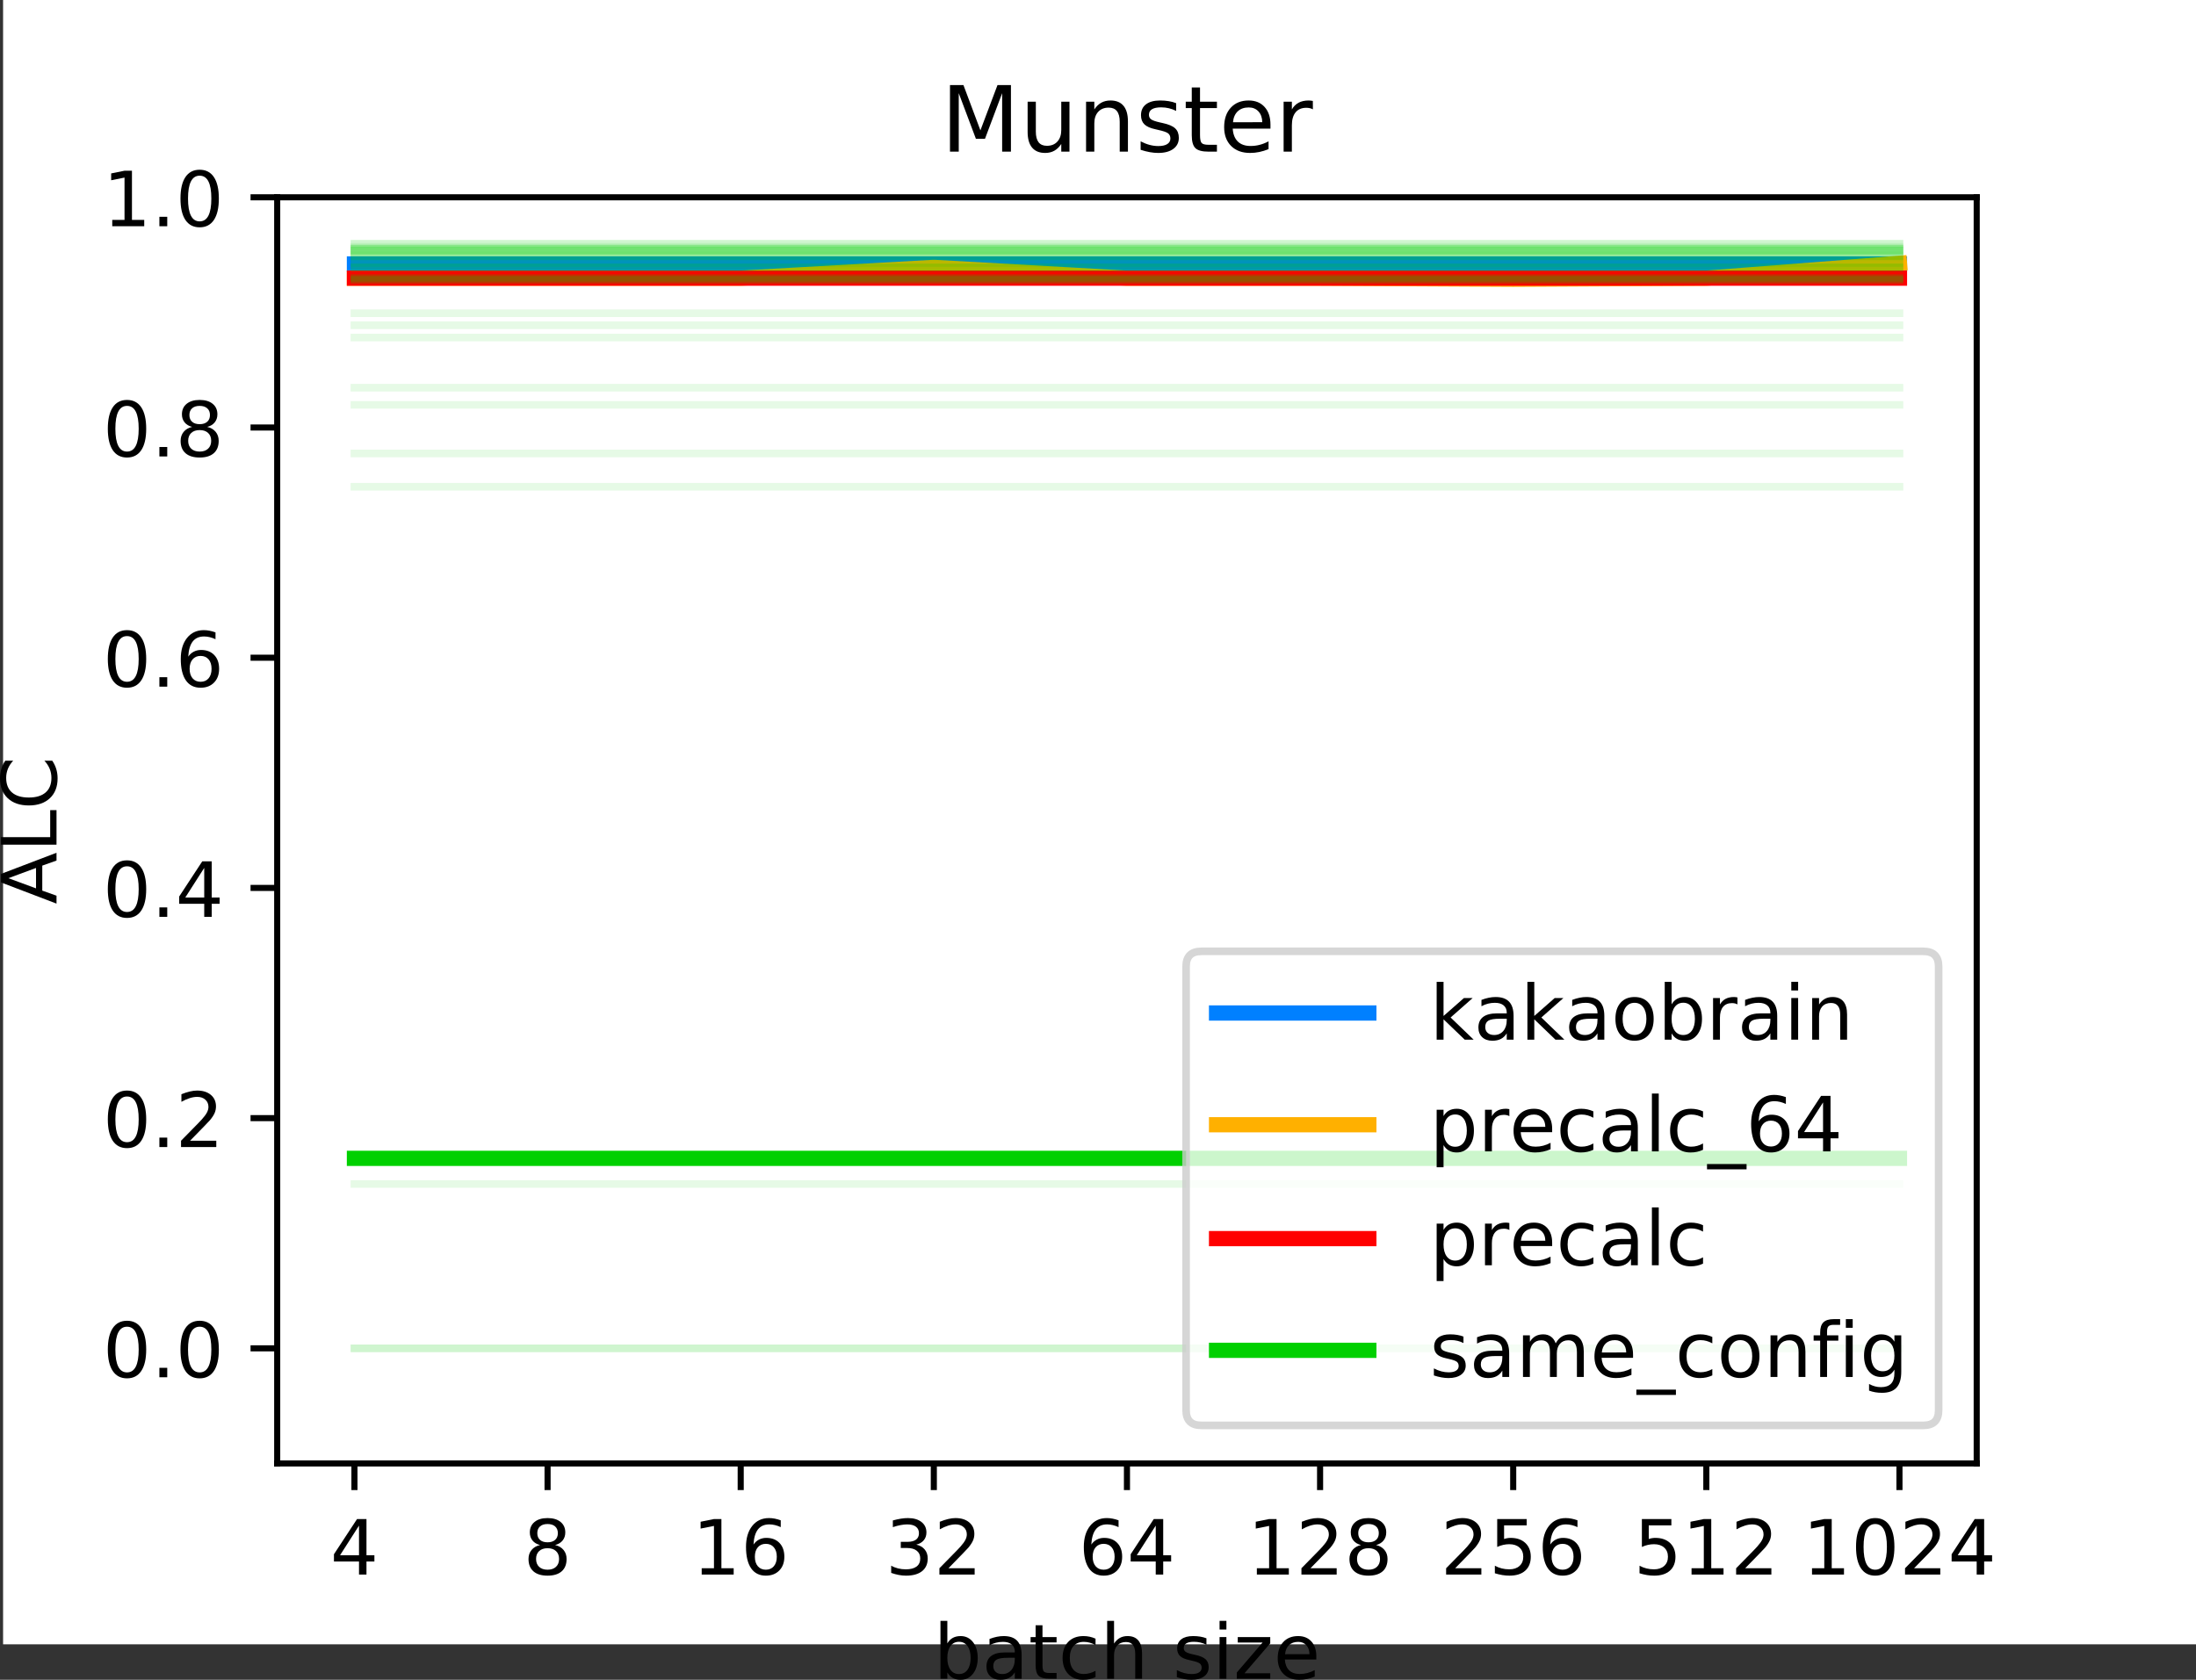 <?xml version="1.0" encoding="UTF-8" standalone="no"?>
<!-- Created with matplotlib (https://matplotlib.org/) -->

<svg
   xmlns:dc="http://purl.org/dc/elements/1.1/"
   xmlns:cc="http://creativecommons.org/ns#"
   xmlns:rdf="http://www.w3.org/1999/02/22-rdf-syntax-ns#"
   xmlns:svg="http://www.w3.org/2000/svg"
   xmlns="http://www.w3.org/2000/svg"
   xmlns:xlink="http://www.w3.org/1999/xlink"
   xmlns:sodipodi="http://sodipodi.sourceforge.net/DTD/sodipodi-0.dtd"
   xmlns:inkscape="http://www.inkscape.org/namespaces/inkscape"
   height="220.659pt"
   version="1.1"
   viewBox="0 0 288.405 220.659"
   width="288.405pt"
   id="svg592"
   sodipodi:docname="Munster.svg"
   inkscape:version="0.92.3 (2405546, 2018-03-11)">
  <rect x="0" y="0" width="288.405" height="220.659" fill="#333333" stroke="none"/>
  <sodipodi:namedview
     pagecolor="#ffffff"
     bordercolor="#666666"
     borderopacity="1"
     objecttolerance="10"
     gridtolerance="10"
     guidetolerance="10"
     inkscape:pageopacity="0"
     inkscape:pageshadow="2"
     inkscape:window-width="1201"
     inkscape:window-height="1399"
     id="namedview594"
     showgrid="false"
     fit-margin-top="0"
     fit-margin-left="0"
     fit-margin-right="0"
     fit-margin-bottom="0"
     inkscape:zoom="0.81944444"
     inkscape:cx="192.53958"
     inkscape:cy="150.21167"
     inkscape:window-x="146"
     inkscape:window-y="0"
     inkscape:window-maximized="0"
     inkscape:current-layer="svg592" />
  <defs
     id="defs4"
     style="stroke-linecap:butt;stroke-linejoin:round">
    <style
       type="text/css"
       id="style2">
*{stroke-linecap:butt;stroke-linejoin:round;}
  </style>
  </defs>
  <g
     id="figure_1"
     style="stroke-linecap:butt;stroke-linejoin:round"
     transform="translate(0.405)">
    <g
       id="patch_1"
       style="stroke-linecap:butt;stroke-linejoin:round">
      <path
         d="M 0,216 H 288 V 0 H 0 Z"
         style="fill:#ffffff;stroke-linecap:butt;stroke-linejoin:round"
         id="path6"
         inkscape:connector-curvature="0" />
    </g>
    <g
       id="axes_1"
       style="stroke-linecap:butt;stroke-linejoin:round">
      <g
         id="patch_2"
         style="stroke-linecap:butt;stroke-linejoin:round">
        <path
           d="M 36,192.24 H 259.2 V 25.92 H 36 Z"
           style="fill:#ffffff;stroke-linecap:butt;stroke-linejoin:round"
           id="path9"
           inkscape:connector-curvature="0" />
      </g>
      <g
         id="matplotlib.axis_1"
         style="stroke-linecap:butt;stroke-linejoin:round">
        <g
           id="xtick_1"
           style="stroke-linecap:butt;stroke-linejoin:round">
          <g
             id="line2d_1"
             style="stroke-linecap:butt;stroke-linejoin:round">
            <defs
               id="defs13">
              <path
                 d="M 0,0 V 3.5"
                 id="m083ebab8ad"
                 style="stroke:#000000;stroke-width:0.8;stroke-linecap:butt;stroke-linejoin:round"
                 inkscape:connector-curvature="0" />
            </defs>
            <g
               id="g17"
               style="stroke-linecap:butt;stroke-linejoin:round">
              <use
                 style="stroke:#000000;stroke-width:0.8;stroke-linecap:butt;stroke-linejoin:round"
                 x="46.145"
                 xlink:href="#m083ebab8ad"
                 y="192.24"
                 id="use15"
                 width="100%"
                 height="100%" />
            </g>
          </g>
          <g
             id="text_1"
             style="stroke-linecap:butt;stroke-linejoin:round">
            <!-- 4 -->
            <defs
               id="defs21">
              <path
                 d="M 37.797,64.312 12.891,25.391 h 24.906 z m -2.594,8.594 h 12.406 V 25.391 h 10.406 V 17.188 H 47.609 V 0 h -9.812 V 17.188 H 4.891 v 9.516 z"
                 id="DejaVuSans-52"
                 inkscape:connector-curvature="0"
                 style="stroke-linecap:butt;stroke-linejoin:round" />
            </defs>
            <g
               transform="matrix(0.1,0,0,-0.1,42.964,206.838)"
               id="g25"
               style="stroke-linecap:butt;stroke-linejoin:round">
              <use
                 xlink:href="#DejaVuSans-52"
                 id="use23"
                 style="stroke-linecap:butt;stroke-linejoin:round"
                 x="0"
                 y="0"
                 width="100%"
                 height="100%" />
            </g>
          </g>
        </g>
        <g
           id="xtick_2"
           style="stroke-linecap:butt;stroke-linejoin:round">
          <g
             id="line2d_2"
             style="stroke-linecap:butt;stroke-linejoin:round">
            <g
               id="g31"
               style="stroke-linecap:butt;stroke-linejoin:round">
              <use
                 style="stroke:#000000;stroke-width:0.8;stroke-linecap:butt;stroke-linejoin:round"
                 x="71.509"
                 xlink:href="#m083ebab8ad"
                 y="192.24"
                 id="use29"
                 width="100%"
                 height="100%" />
            </g>
          </g>
          <g
             id="text_2"
             style="stroke-linecap:butt;stroke-linejoin:round">
            <!-- 8 -->
            <defs
               id="defs35">
              <path
                 d="m 31.781,34.625 q -7.031,0 -11.062,-3.766 -4.016,-3.766 -4.016,-10.344 0,-6.594 4.016,-10.359 4.031,-3.766 11.062,-3.766 7.031,0 11.078,3.781 4.062,3.797 4.062,10.344 0,6.578 -4.031,10.344 Q 38.875,34.625 31.781,34.625 Z m -9.859,4.188 Q 15.578,40.375 12.031,44.719 8.5,49.078 8.5,55.328 q 0,8.734 6.219,13.812 6.234,5.078 17.062,5.078 10.891,0 17.094,-5.078 6.203,-5.078 6.203,-13.812 0,-6.25 -3.547,-10.609 Q 48,40.375 41.703,38.812 q 7.125,-1.656 11.094,-6.5 3.984,-4.828 3.984,-11.797 0,-10.609 -6.469,-16.281 -6.469,-5.656 -18.531,-5.656 -12.047,0 -18.531,5.656 -6.469,5.672 -6.469,16.281 0,6.969 4,11.797 4.016,4.844 11.141,6.5 z M 18.312,54.391 q 0,-5.656 3.531,-8.828 3.547,-3.172 9.938,-3.172 6.359,0 9.938,3.172 3.594,3.172 3.594,8.828 0,5.672 -3.594,8.844 -3.578,3.172 -9.938,3.172 -6.391,0 -9.938,-3.172 Q 18.312,60.062 18.312,54.391 Z"
                 id="DejaVuSans-56"
                 inkscape:connector-curvature="0"
                 style="stroke-linecap:butt;stroke-linejoin:round" />
            </defs>
            <g
               transform="matrix(0.1,0,0,-0.1,68.328,206.838)"
               id="g39"
               style="stroke-linecap:butt;stroke-linejoin:round">
              <use
                 xlink:href="#DejaVuSans-56"
                 id="use37"
                 style="stroke-linecap:butt;stroke-linejoin:round"
                 x="0"
                 y="0"
                 width="100%"
                 height="100%" />
            </g>
          </g>
        </g>
        <g
           id="xtick_3"
           style="stroke-linecap:butt;stroke-linejoin:round">
          <g
             id="line2d_3"
             style="stroke-linecap:butt;stroke-linejoin:round">
            <g
               id="g45"
               style="stroke-linecap:butt;stroke-linejoin:round">
              <use
                 style="stroke:#000000;stroke-width:0.8;stroke-linecap:butt;stroke-linejoin:round"
                 x="96.873"
                 xlink:href="#m083ebab8ad"
                 y="192.24"
                 id="use43"
                 width="100%"
                 height="100%" />
            </g>
          </g>
          <g
             id="text_3"
             style="stroke-linecap:butt;stroke-linejoin:round">
            <!-- 16 -->
            <defs
               id="defs50">
              <path
                 d="m 12.406,8.297 h 16.109 v 55.625 L 10.984,60.406 v 8.984 l 17.438,3.516 H 38.281 V 8.297 H 54.391 V 0 H 12.406 Z"
                 id="DejaVuSans-49"
                 inkscape:connector-curvature="0"
                 style="stroke-linecap:butt;stroke-linejoin:round" />
              <path
                 d="m 33.016,40.375 q -6.641,0 -10.531,-4.547 -3.875,-4.531 -3.875,-12.438 0,-7.859 3.875,-12.438 3.891,-4.562 10.531,-4.562 6.641,0 10.516,4.562 3.875,4.578 3.875,12.438 0,7.906 -3.875,12.438 Q 39.656,40.375 33.016,40.375 Z M 52.594,71.297 V 62.312 q -3.719,1.75 -7.5,2.672 -3.781,0.938 -7.5,0.938 -9.766,0 -14.922,-6.594 -5.141,-6.594 -5.875,-19.922 2.875,4.25 7.219,6.516 4.359,2.266 9.578,2.266 10.984,0 17.359,-6.672 6.375,-6.656 6.375,-18.125 0,-11.234 -6.641,-18.031 -6.641,-6.781 -17.672,-6.781 -12.656,0 -19.344,9.688 -6.688,9.703 -6.688,28.109 0,17.281 8.203,27.562 8.203,10.281 22.016,10.281 3.719,0 7.5,-0.734 3.781,-0.734 7.891,-2.188 z"
                 id="DejaVuSans-54"
                 inkscape:connector-curvature="0"
                 style="stroke-linecap:butt;stroke-linejoin:round" />
            </defs>
            <g
               transform="matrix(0.1,0,0,-0.1,90.51,206.838)"
               id="g56"
               style="stroke-linecap:butt;stroke-linejoin:round">
              <use
                 xlink:href="#DejaVuSans-49"
                 id="use52"
                 style="stroke-linecap:butt;stroke-linejoin:round"
                 x="0"
                 y="0"
                 width="100%"
                 height="100%" />
              <use
                 x="63.623"
                 xlink:href="#DejaVuSans-54"
                 id="use54"
                 style="stroke-linecap:butt;stroke-linejoin:round"
                 y="0"
                 width="100%"
                 height="100%" />
            </g>
          </g>
        </g>
        <g
           id="xtick_4"
           style="stroke-linecap:butt;stroke-linejoin:round">
          <g
             id="line2d_4"
             style="stroke-linecap:butt;stroke-linejoin:round">
            <g
               id="g62"
               style="stroke-linecap:butt;stroke-linejoin:round">
              <use
                 style="stroke:#000000;stroke-width:0.8;stroke-linecap:butt;stroke-linejoin:round"
                 x="122.236"
                 xlink:href="#m083ebab8ad"
                 y="192.24"
                 id="use60"
                 width="100%"
                 height="100%" />
            </g>
          </g>
          <g
             id="text_4"
             style="stroke-linecap:butt;stroke-linejoin:round">
            <!-- 32 -->
            <defs
               id="defs67">
              <path
                 d="M 40.578,39.312 Q 47.656,37.797 51.625,33 q 3.984,-4.781 3.984,-11.812 0,-10.781 -7.422,-16.703 -7.422,-5.906 -21.094,-5.906 -4.578,0 -9.438,0.906 -4.859,0.906 -10.031,2.719 v 9.516 q 4.094,-2.391 8.969,-3.609 4.891,-1.219 10.219,-1.219 9.266,0 14.125,3.656 4.859,3.656 4.859,10.641 0,6.453 -4.516,10.078 -4.516,3.641 -12.562,3.641 h -8.5 v 8.109 h 8.891 q 7.266,0 11.125,2.906 3.859,2.906 3.859,8.375 0,5.609 -3.984,8.609 -3.969,3.016 -11.391,3.016 -4.062,0 -8.703,-0.891 Q 15.375,64.156 9.812,62.312 v 8.781 q 5.625,1.562 10.531,2.344 4.906,0.781 9.25,0.781 11.234,0 17.766,-5.109 6.547,-5.094 6.547,-13.781 0,-6.062 -3.469,-10.234 -3.469,-4.172 -9.859,-5.781 z"
                 id="DejaVuSans-51"
                 inkscape:connector-curvature="0"
                 style="stroke-linecap:butt;stroke-linejoin:round" />
              <path
                 d="M 19.188,8.297 H 53.609 V 0 H 7.328 v 8.297 q 5.609,5.812 15.297,15.594 9.703,9.797 12.188,12.641 4.734,5.312 6.609,9 1.891,3.688 1.891,7.25 0,5.812 -4.078,9.469 -4.078,3.672 -10.625,3.672 -4.641,0 -9.797,-1.609 -5.141,-1.609 -11,-4.891 v 9.969 Q 13.766,71.781 18.938,73 q 5.188,1.219 9.484,1.219 11.328,0 18.062,-5.672 6.734,-5.656 6.734,-15.125 0,-4.5 -1.688,-8.531 Q 49.859,40.875 45.406,35.406 44.188,33.984 37.641,27.219 31.109,20.453 19.188,8.297 Z"
                 id="DejaVuSans-50"
                 inkscape:connector-curvature="0"
                 style="stroke-linecap:butt;stroke-linejoin:round" />
            </defs>
            <g
               transform="matrix(0.1,0,0,-0.1,115.874,206.838)"
               id="g73"
               style="stroke-linecap:butt;stroke-linejoin:round">
              <use
                 xlink:href="#DejaVuSans-51"
                 id="use69"
                 style="stroke-linecap:butt;stroke-linejoin:round"
                 x="0"
                 y="0"
                 width="100%"
                 height="100%" />
              <use
                 x="63.623"
                 xlink:href="#DejaVuSans-50"
                 id="use71"
                 style="stroke-linecap:butt;stroke-linejoin:round"
                 y="0"
                 width="100%"
                 height="100%" />
            </g>
          </g>
        </g>
        <g
           id="xtick_5"
           style="stroke-linecap:butt;stroke-linejoin:round">
          <g
             id="line2d_5"
             style="stroke-linecap:butt;stroke-linejoin:round">
            <g
               id="g79"
               style="stroke-linecap:butt;stroke-linejoin:round">
              <use
                 style="stroke:#000000;stroke-width:0.8;stroke-linecap:butt;stroke-linejoin:round"
                 x="147.6"
                 xlink:href="#m083ebab8ad"
                 y="192.24"
                 id="use77"
                 width="100%"
                 height="100%" />
            </g>
          </g>
          <g
             id="text_5"
             style="stroke-linecap:butt;stroke-linejoin:round">
            <!-- 64 -->
            <g
               transform="matrix(0.1,0,0,-0.1,141.238,206.838)"
               id="g86"
               style="stroke-linecap:butt;stroke-linejoin:round">
              <use
                 xlink:href="#DejaVuSans-54"
                 id="use82"
                 style="stroke-linecap:butt;stroke-linejoin:round"
                 x="0"
                 y="0"
                 width="100%"
                 height="100%" />
              <use
                 x="63.623"
                 xlink:href="#DejaVuSans-52"
                 id="use84"
                 style="stroke-linecap:butt;stroke-linejoin:round"
                 y="0"
                 width="100%"
                 height="100%" />
            </g>
          </g>
        </g>
        <g
           id="xtick_6"
           style="stroke-linecap:butt;stroke-linejoin:round">
          <g
             id="line2d_6"
             style="stroke-linecap:butt;stroke-linejoin:round">
            <g
               id="g92"
               style="stroke-linecap:butt;stroke-linejoin:round">
              <use
                 style="stroke:#000000;stroke-width:0.8;stroke-linecap:butt;stroke-linejoin:round"
                 x="172.964"
                 xlink:href="#m083ebab8ad"
                 y="192.24"
                 id="use90"
                 width="100%"
                 height="100%" />
            </g>
          </g>
          <g
             id="text_6"
             style="stroke-linecap:butt;stroke-linejoin:round">
            <!-- 128 -->
            <g
               transform="matrix(0.1,0,0,-0.1,163.42,206.838)"
               id="g101"
               style="stroke-linecap:butt;stroke-linejoin:round">
              <use
                 xlink:href="#DejaVuSans-49"
                 id="use95"
                 style="stroke-linecap:butt;stroke-linejoin:round"
                 x="0"
                 y="0"
                 width="100%"
                 height="100%" />
              <use
                 x="63.623"
                 xlink:href="#DejaVuSans-50"
                 id="use97"
                 style="stroke-linecap:butt;stroke-linejoin:round"
                 y="0"
                 width="100%"
                 height="100%" />
              <use
                 x="127.246"
                 xlink:href="#DejaVuSans-56"
                 id="use99"
                 style="stroke-linecap:butt;stroke-linejoin:round"
                 y="0"
                 width="100%"
                 height="100%" />
            </g>
          </g>
        </g>
        <g
           id="xtick_7"
           style="stroke-linecap:butt;stroke-linejoin:round">
          <g
             id="line2d_7"
             style="stroke-linecap:butt;stroke-linejoin:round">
            <g
               id="g107"
               style="stroke-linecap:butt;stroke-linejoin:round">
              <use
                 style="stroke:#000000;stroke-width:0.8;stroke-linecap:butt;stroke-linejoin:round"
                 x="198.327"
                 xlink:href="#m083ebab8ad"
                 y="192.24"
                 id="use105"
                 width="100%"
                 height="100%" />
            </g>
          </g>
          <g
             id="text_7"
             style="stroke-linecap:butt;stroke-linejoin:round">
            <!-- 256 -->
            <defs
               id="defs111">
              <path
                 d="m 10.797,72.906 h 38.719 v -8.312 h -29.688 V 46.734 q 2.141,0.734 4.281,1.094 2.156,0.359 4.312,0.359 Q 40.625,48.188 47.75,41.5 54.891,34.812 54.891,23.391 54.891,11.625 47.562,5.094 40.234,-1.422 26.906,-1.422 q -4.594,0 -9.359,0.781 -4.75,0.781 -9.828,2.344 V 11.625 q 4.391,-2.391 9.078,-3.562 4.688,-1.172 9.906,-1.172 8.453,0 13.375,4.438 4.938,4.438 4.938,12.062 0,7.609 -4.938,12.047 -4.922,4.453 -13.375,4.453 -3.953,0 -7.891,-0.875 -3.922,-0.875 -8.016,-2.734 z"
                 id="DejaVuSans-53"
                 inkscape:connector-curvature="0"
                 style="stroke-linecap:butt;stroke-linejoin:round" />
            </defs>
            <g
               transform="matrix(0.1,0,0,-0.1,188.784,206.838)"
               id="g119"
               style="stroke-linecap:butt;stroke-linejoin:round">
              <use
                 xlink:href="#DejaVuSans-50"
                 id="use113"
                 style="stroke-linecap:butt;stroke-linejoin:round"
                 x="0"
                 y="0"
                 width="100%"
                 height="100%" />
              <use
                 x="63.623"
                 xlink:href="#DejaVuSans-53"
                 id="use115"
                 style="stroke-linecap:butt;stroke-linejoin:round"
                 y="0"
                 width="100%"
                 height="100%" />
              <use
                 x="127.246"
                 xlink:href="#DejaVuSans-54"
                 id="use117"
                 style="stroke-linecap:butt;stroke-linejoin:round"
                 y="0"
                 width="100%"
                 height="100%" />
            </g>
          </g>
        </g>
        <g
           id="xtick_8"
           style="stroke-linecap:butt;stroke-linejoin:round">
          <g
             id="line2d_8"
             style="stroke-linecap:butt;stroke-linejoin:round">
            <g
               id="g125"
               style="stroke-linecap:butt;stroke-linejoin:round">
              <use
                 style="stroke:#000000;stroke-width:0.8;stroke-linecap:butt;stroke-linejoin:round"
                 x="223.691"
                 xlink:href="#m083ebab8ad"
                 y="192.24"
                 id="use123"
                 width="100%"
                 height="100%" />
            </g>
          </g>
          <g
             id="text_8"
             style="stroke-linecap:butt;stroke-linejoin:round">
            <!-- 512 -->
            <g
               transform="matrix(0.1,0,0,-0.1,214.147,206.838)"
               id="g134"
               style="stroke-linecap:butt;stroke-linejoin:round">
              <use
                 xlink:href="#DejaVuSans-53"
                 id="use128"
                 style="stroke-linecap:butt;stroke-linejoin:round"
                 x="0"
                 y="0"
                 width="100%"
                 height="100%" />
              <use
                 x="63.623"
                 xlink:href="#DejaVuSans-49"
                 id="use130"
                 style="stroke-linecap:butt;stroke-linejoin:round"
                 y="0"
                 width="100%"
                 height="100%" />
              <use
                 x="127.246"
                 xlink:href="#DejaVuSans-50"
                 id="use132"
                 style="stroke-linecap:butt;stroke-linejoin:round"
                 y="0"
                 width="100%"
                 height="100%" />
            </g>
          </g>
        </g>
        <g
           id="xtick_9"
           style="stroke-linecap:butt;stroke-linejoin:round">
          <g
             id="line2d_9"
             style="stroke-linecap:butt;stroke-linejoin:round">
            <g
               id="g140"
               style="stroke-linecap:butt;stroke-linejoin:round">
              <use
                 style="stroke:#000000;stroke-width:0.8;stroke-linecap:butt;stroke-linejoin:round"
                 x="249.055"
                 xlink:href="#m083ebab8ad"
                 y="192.24"
                 id="use138"
                 width="100%"
                 height="100%" />
            </g>
          </g>
          <g
             id="text_9"
             style="stroke-linecap:butt;stroke-linejoin:round">
            <!-- 1024 -->
            <defs
               id="defs144">
              <path
                 d="m 31.781,66.406 q -7.609,0 -11.453,-7.5 Q 16.5,51.422 16.5,36.375 q 0,-14.984 3.828,-22.484 3.844,-7.5 11.453,-7.5 7.672,0 11.5,7.5 3.844,7.5 3.844,22.484 0,15.047 -3.844,22.531 -3.828,7.5 -11.5,7.5 z m 0,7.812 q 12.266,0 18.734,-9.703 6.469,-9.688 6.469,-28.141 0,-18.406 -6.469,-28.109 -6.469,-9.688 -18.734,-9.688 -12.25,0 -18.719,9.688 Q 6.594,17.969 6.594,36.375 q 0,18.453 6.469,28.141 6.469,9.703 18.719,9.703 z"
                 id="DejaVuSans-48"
                 inkscape:connector-curvature="0"
                 style="stroke-linecap:butt;stroke-linejoin:round" />
            </defs>
            <g
               transform="matrix(0.1,0,0,-0.1,236.33,206.838)"
               id="g154"
               style="stroke-linecap:butt;stroke-linejoin:round">
              <use
                 xlink:href="#DejaVuSans-49"
                 id="use146"
                 style="stroke-linecap:butt;stroke-linejoin:round"
                 x="0"
                 y="0"
                 width="100%"
                 height="100%" />
              <use
                 x="63.623"
                 xlink:href="#DejaVuSans-48"
                 id="use148"
                 style="stroke-linecap:butt;stroke-linejoin:round"
                 y="0"
                 width="100%"
                 height="100%" />
              <use
                 x="127.246"
                 xlink:href="#DejaVuSans-50"
                 id="use150"
                 style="stroke-linecap:butt;stroke-linejoin:round"
                 y="0"
                 width="100%"
                 height="100%" />
              <use
                 x="190.869"
                 xlink:href="#DejaVuSans-52"
                 id="use152"
                 style="stroke-linecap:butt;stroke-linejoin:round"
                 y="0"
                 width="100%"
                 height="100%" />
            </g>
          </g>
        </g>
        <g
           id="text_10"
           style="stroke-linecap:butt;stroke-linejoin:round">
          <!-- batch size -->
          <defs
             id="defs168">
            <path
               d="m 48.688,27.297 q 0,9.906 -4.078,15.547 -4.078,5.641 -11.203,5.641 -7.141,0 -11.219,-5.641 -4.078,-5.641 -4.078,-15.547 0,-9.906 4.078,-15.547 4.078,-5.641 11.219,-5.641 7.125,0 11.203,5.641 4.078,5.641 4.078,15.547 z m -30.578,19.094 q 2.844,4.875 7.156,7.234 Q 29.594,56 35.594,56 q 9.969,0 16.188,-7.906 6.234,-7.906 6.234,-20.797 0,-12.891 -6.234,-20.812 -6.219,-7.906 -16.188,-7.906 -6,0 -10.328,2.375 -4.312,2.375 -7.156,7.25 V 0 h -9.031 v 75.984 h 9.031 z"
               id="DejaVuSans-98"
               inkscape:connector-curvature="0"
               style="stroke-linecap:butt;stroke-linejoin:round" />
            <path
               d="m 34.281,27.484 q -10.891,0 -15.094,-2.484 -4.203,-2.484 -4.203,-8.5 0,-4.781 3.156,-7.594 3.156,-2.797 8.562,-2.797 7.484,0 12,5.297 4.516,5.297 4.516,14.078 v 2 z m 17.922,3.719 V 0 H 43.219 v 8.297 q -3.078,-4.969 -7.672,-7.344 -4.594,-2.375 -11.234,-2.375 -8.391,0 -13.359,4.719 Q 6,8.016 6,15.922 q 0,9.219 6.172,13.906 6.188,4.688 18.438,4.688 H 43.219 v 0.891 q 0,6.203 -4.078,9.594 -4.078,3.391 -11.453,3.391 -4.688,0 -9.141,-1.125 -4.438,-1.125 -8.531,-3.375 v 8.312 q 4.922,1.906 9.562,2.844 Q 24.219,56 28.609,56 q 11.875,0 17.734,-6.156 5.859,-6.141 5.859,-18.641 z"
               id="DejaVuSans-97"
               inkscape:connector-curvature="0"
               style="stroke-linecap:butt;stroke-linejoin:round" />
            <path
               d="M 18.312,70.219 V 54.688 h 18.5 v -6.984 h -18.5 v -29.688 q 0,-6.688 1.828,-8.594 1.828,-1.906 7.453,-1.906 H 36.812 V 0 H 27.594 Q 17.188,0 13.234,3.875 9.281,7.766 9.281,18.016 v 29.688 H 2.688 V 54.688 h 6.594 v 15.531 z"
               id="DejaVuSans-116"
               inkscape:connector-curvature="0"
               style="stroke-linecap:butt;stroke-linejoin:round" />
            <path
               d="M 48.781,52.594 V 44.188 q -3.812,2.109 -7.641,3.156 -3.828,1.047 -7.734,1.047 -8.75,0 -13.594,-5.547 -4.828,-5.531 -4.828,-15.547 0,-10.016 4.828,-15.562 4.844,-5.531 13.594,-5.531 3.906,0 7.734,1.047 3.828,1.047 7.641,3.156 v -8.312 q -3.766,-1.75 -7.797,-2.625 -4.016,-0.891 -8.562,-0.891 -12.359,0 -19.641,7.766 -7.266,7.766 -7.266,20.953 0,13.375 7.344,21.031 Q 20.219,56 33.016,56 q 4.141,0 8.094,-0.859 3.953,-0.844 7.672,-2.547 z"
               id="DejaVuSans-99"
               inkscape:connector-curvature="0"
               style="stroke-linecap:butt;stroke-linejoin:round" />
            <path
               d="M 54.891,33.016 V 0 H 45.906 v 32.719 q 0,7.766 -3.031,11.609 -3.031,3.859 -9.078,3.859 -7.281,0 -11.484,-4.641 -4.203,-4.625 -4.203,-12.641 V 0 h -9.031 v 75.984 h 9.031 V 46.188 q 3.234,4.938 7.594,7.375 4.375,2.438 10.094,2.438 9.422,0 14.25,-5.828 4.844,-5.828 4.844,-17.156 z"
               id="DejaVuSans-104"
               inkscape:connector-curvature="0"
               style="stroke-linecap:butt;stroke-linejoin:round" />
            <path
               id="DejaVuSans-32"
               d=""
               inkscape:connector-curvature="0"
               style="stroke-linecap:butt;stroke-linejoin:round" />
            <path
               d="m 44.281,53.078 v -8.5 Q 40.484,46.531 36.375,47.5 q -4.094,0.984 -8.5,0.984 -6.688,0 -10.031,-2.047 Q 14.5,44.391 14.5,40.281 q 0,-3.125 2.391,-4.906 2.391,-1.781 9.625,-3.391 l 3.078,-0.688 Q 39.156,29.25 43.188,25.516 47.219,21.781 47.219,15.094 q 0,-7.625 -6.031,-12.078 -6.031,-4.438 -16.578,-4.438 -4.391,0 -9.156,0.859 Q 10.688,0.297 5.422,2 v 9.281 q 4.984,-2.594 9.812,-3.891 4.828,-1.281 9.578,-1.281 6.344,0 9.75,2.172 3.422,2.172 3.422,6.125 0,3.656 -2.469,5.609 -2.453,1.953 -10.812,3.766 l -3.125,0.734 q -8.344,1.75 -12.062,5.391 -3.703,3.641 -3.703,9.984 0,7.719 5.469,11.906 Q 16.75,56 26.812,56 q 4.969,0 9.359,-0.734 4.406,-0.719 8.109,-2.188 z"
               id="DejaVuSans-115"
               inkscape:connector-curvature="0"
               style="stroke-linecap:butt;stroke-linejoin:round" />
            <path
               d="M 9.422,54.688 H 18.406 V 0 H 9.422 Z m 0,21.297 H 18.406 V 64.594 H 9.422 Z"
               id="DejaVuSans-105"
               inkscape:connector-curvature="0"
               style="stroke-linecap:butt;stroke-linejoin:round" />
            <path
               d="M 5.516,54.688 H 48.188 V 46.484 L 14.406,7.172 H 48.188 V 0 H 4.297 v 8.203 l 33.797,39.312 H 5.516 Z"
               id="DejaVuSans-122"
               inkscape:connector-curvature="0"
               style="stroke-linecap:butt;stroke-linejoin:round" />
            <path
               d="m 56.203,29.594 v -4.391 h -41.312 q 0.594,-9.281 5.594,-14.141 5,-4.859 13.938,-4.859 5.172,0 10.031,1.266 4.859,1.266 9.656,3.812 v -8.5 q -4.844,-2.047 -9.922,-3.125 -5.078,-1.078 -10.297,-1.078 -13.094,0 -20.734,7.609 -7.641,7.625 -7.641,20.625 0,13.422 7.25,21.297 Q 20.016,56 32.328,56 q 11.031,0 17.453,-7.109 6.422,-7.094 6.422,-19.297 z m -8.984,2.641 q -0.094,7.359 -4.125,11.75 -4.031,4.406 -10.672,4.406 -7.516,0 -12.031,-4.25 -4.516,-4.25 -5.203,-11.969 z"
               id="DejaVuSans-101"
               inkscape:connector-curvature="0"
               style="stroke-linecap:butt;stroke-linejoin:round" />
          </defs>
          <g
             transform="matrix(0.1,0,0,-0.1,122.2,220.517)"
             id="g190"
             style="stroke-linecap:butt;stroke-linejoin:round">
            <use
               xlink:href="#DejaVuSans-98"
               id="use170"
               style="stroke-linecap:butt;stroke-linejoin:round"
               x="0"
               y="0"
               width="100%"
               height="100%" />
            <use
               x="63.477"
               xlink:href="#DejaVuSans-97"
               id="use172"
               style="stroke-linecap:butt;stroke-linejoin:round"
               y="0"
               width="100%"
               height="100%" />
            <use
               x="124.756"
               xlink:href="#DejaVuSans-116"
               id="use174"
               style="stroke-linecap:butt;stroke-linejoin:round"
               y="0"
               width="100%"
               height="100%" />
            <use
               x="163.965"
               xlink:href="#DejaVuSans-99"
               id="use176"
               style="stroke-linecap:butt;stroke-linejoin:round"
               y="0"
               width="100%"
               height="100%" />
            <use
               x="218.945"
               xlink:href="#DejaVuSans-104"
               id="use178"
               style="stroke-linecap:butt;stroke-linejoin:round"
               y="0"
               width="100%"
               height="100%" />
            <use
               x="282.324"
               xlink:href="#DejaVuSans-32"
               id="use180"
               style="stroke-linecap:butt;stroke-linejoin:round"
               y="0"
               width="100%"
               height="100%" />
            <use
               x="314.111"
               xlink:href="#DejaVuSans-115"
               id="use182"
               style="stroke-linecap:butt;stroke-linejoin:round"
               y="0"
               width="100%"
               height="100%" />
            <use
               x="366.211"
               xlink:href="#DejaVuSans-105"
               id="use184"
               style="stroke-linecap:butt;stroke-linejoin:round"
               y="0"
               width="100%"
               height="100%" />
            <use
               x="393.994"
               xlink:href="#DejaVuSans-122"
               id="use186"
               style="stroke-linecap:butt;stroke-linejoin:round"
               y="0"
               width="100%"
               height="100%" />
            <use
               x="446.484"
               xlink:href="#DejaVuSans-101"
               id="use188"
               style="stroke-linecap:butt;stroke-linejoin:round"
               y="0"
               width="100%"
               height="100%" />
          </g>
        </g>
      </g>
      <g
         id="matplotlib.axis_2"
         style="stroke-linecap:butt;stroke-linejoin:round">
        <g
           id="ytick_1"
           style="stroke-linecap:butt;stroke-linejoin:round">
          <g
             id="line2d_10"
             style="stroke-linecap:butt;stroke-linejoin:round">
            <defs
               id="defs195">
              <path
                 d="M 0,0 H -3.5"
                 id="m39db9c9db6"
                 style="stroke:#000000;stroke-width:0.8;stroke-linecap:butt;stroke-linejoin:round"
                 inkscape:connector-curvature="0" />
            </defs>
            <g
               id="g199"
               style="stroke-linecap:butt;stroke-linejoin:round">
              <use
                 style="stroke:#000000;stroke-width:0.8;stroke-linecap:butt;stroke-linejoin:round"
                 x="36"
                 xlink:href="#m39db9c9db6"
                 y="177.12"
                 id="use197"
                 width="100%"
                 height="100%" />
            </g>
          </g>
          <g
             id="text_11"
             style="stroke-linecap:butt;stroke-linejoin:round">
            <!-- 0.0 -->
            <defs
               id="defs203">
              <path
                 d="M 10.688,12.406 H 21 V 0 H 10.688 Z"
                 id="DejaVuSans-46"
                 inkscape:connector-curvature="0"
                 style="stroke-linecap:butt;stroke-linejoin:round" />
            </defs>
            <g
               transform="matrix(0.1,0,0,-0.1,13.097,180.919)"
               id="g211"
               style="stroke-linecap:butt;stroke-linejoin:round">
              <use
                 xlink:href="#DejaVuSans-48"
                 id="use205"
                 style="stroke-linecap:butt;stroke-linejoin:round"
                 x="0"
                 y="0"
                 width="100%"
                 height="100%" />
              <use
                 x="63.623"
                 xlink:href="#DejaVuSans-46"
                 id="use207"
                 style="stroke-linecap:butt;stroke-linejoin:round"
                 y="0"
                 width="100%"
                 height="100%" />
              <use
                 x="95.41"
                 xlink:href="#DejaVuSans-48"
                 id="use209"
                 style="stroke-linecap:butt;stroke-linejoin:round"
                 y="0"
                 width="100%"
                 height="100%" />
            </g>
          </g>
        </g>
        <g
           id="ytick_2"
           style="stroke-linecap:butt;stroke-linejoin:round">
          <g
             id="line2d_11"
             style="stroke-linecap:butt;stroke-linejoin:round">
            <g
               id="g217"
               style="stroke-linecap:butt;stroke-linejoin:round">
              <use
                 style="stroke:#000000;stroke-width:0.8;stroke-linecap:butt;stroke-linejoin:round"
                 x="36"
                 xlink:href="#m39db9c9db6"
                 y="146.88"
                 id="use215"
                 width="100%"
                 height="100%" />
            </g>
          </g>
          <g
             id="text_12"
             style="stroke-linecap:butt;stroke-linejoin:round">
            <!-- 0.2 -->
            <g
               transform="matrix(0.1,0,0,-0.1,13.097,150.679)"
               id="g226"
               style="stroke-linecap:butt;stroke-linejoin:round">
              <use
                 xlink:href="#DejaVuSans-48"
                 id="use220"
                 style="stroke-linecap:butt;stroke-linejoin:round"
                 x="0"
                 y="0"
                 width="100%"
                 height="100%" />
              <use
                 x="63.623"
                 xlink:href="#DejaVuSans-46"
                 id="use222"
                 style="stroke-linecap:butt;stroke-linejoin:round"
                 y="0"
                 width="100%"
                 height="100%" />
              <use
                 x="95.41"
                 xlink:href="#DejaVuSans-50"
                 id="use224"
                 style="stroke-linecap:butt;stroke-linejoin:round"
                 y="0"
                 width="100%"
                 height="100%" />
            </g>
          </g>
        </g>
        <g
           id="ytick_3"
           style="stroke-linecap:butt;stroke-linejoin:round">
          <g
             id="line2d_12"
             style="stroke-linecap:butt;stroke-linejoin:round">
            <g
               id="g232"
               style="stroke-linecap:butt;stroke-linejoin:round">
              <use
                 style="stroke:#000000;stroke-width:0.8;stroke-linecap:butt;stroke-linejoin:round"
                 x="36"
                 xlink:href="#m39db9c9db6"
                 y="116.64"
                 id="use230"
                 width="100%"
                 height="100%" />
            </g>
          </g>
          <g
             id="text_13"
             style="stroke-linecap:butt;stroke-linejoin:round">
            <!-- 0.4 -->
            <g
               transform="matrix(0.1,0,0,-0.1,13.097,120.439)"
               id="g241"
               style="stroke-linecap:butt;stroke-linejoin:round">
              <use
                 xlink:href="#DejaVuSans-48"
                 id="use235"
                 style="stroke-linecap:butt;stroke-linejoin:round"
                 x="0"
                 y="0"
                 width="100%"
                 height="100%" />
              <use
                 x="63.623"
                 xlink:href="#DejaVuSans-46"
                 id="use237"
                 style="stroke-linecap:butt;stroke-linejoin:round"
                 y="0"
                 width="100%"
                 height="100%" />
              <use
                 x="95.41"
                 xlink:href="#DejaVuSans-52"
                 id="use239"
                 style="stroke-linecap:butt;stroke-linejoin:round"
                 y="0"
                 width="100%"
                 height="100%" />
            </g>
          </g>
        </g>
        <g
           id="ytick_4"
           style="stroke-linecap:butt;stroke-linejoin:round">
          <g
             id="line2d_13"
             style="stroke-linecap:butt;stroke-linejoin:round">
            <g
               id="g247"
               style="stroke-linecap:butt;stroke-linejoin:round">
              <use
                 style="stroke:#000000;stroke-width:0.8;stroke-linecap:butt;stroke-linejoin:round"
                 x="36"
                 xlink:href="#m39db9c9db6"
                 y="86.4"
                 id="use245"
                 width="100%"
                 height="100%" />
            </g>
          </g>
          <g
             id="text_14"
             style="stroke-linecap:butt;stroke-linejoin:round">
            <!-- 0.6 -->
            <g
               transform="matrix(0.1,0,0,-0.1,13.097,90.199)"
               id="g256"
               style="stroke-linecap:butt;stroke-linejoin:round">
              <use
                 xlink:href="#DejaVuSans-48"
                 id="use250"
                 style="stroke-linecap:butt;stroke-linejoin:round"
                 x="0"
                 y="0"
                 width="100%"
                 height="100%" />
              <use
                 x="63.623"
                 xlink:href="#DejaVuSans-46"
                 id="use252"
                 style="stroke-linecap:butt;stroke-linejoin:round"
                 y="0"
                 width="100%"
                 height="100%" />
              <use
                 x="95.41"
                 xlink:href="#DejaVuSans-54"
                 id="use254"
                 style="stroke-linecap:butt;stroke-linejoin:round"
                 y="0"
                 width="100%"
                 height="100%" />
            </g>
          </g>
        </g>
        <g
           id="ytick_5"
           style="stroke-linecap:butt;stroke-linejoin:round">
          <g
             id="line2d_14"
             style="stroke-linecap:butt;stroke-linejoin:round">
            <g
               id="g262"
               style="stroke-linecap:butt;stroke-linejoin:round">
              <use
                 style="stroke:#000000;stroke-width:0.8;stroke-linecap:butt;stroke-linejoin:round"
                 x="36"
                 xlink:href="#m39db9c9db6"
                 y="56.16"
                 id="use260"
                 width="100%"
                 height="100%" />
            </g>
          </g>
          <g
             id="text_15"
             style="stroke-linecap:butt;stroke-linejoin:round">
            <!-- 0.8 -->
            <g
               transform="matrix(0.1,0,0,-0.1,13.097,59.959)"
               id="g271"
               style="stroke-linecap:butt;stroke-linejoin:round">
              <use
                 xlink:href="#DejaVuSans-48"
                 id="use265"
                 style="stroke-linecap:butt;stroke-linejoin:round"
                 x="0"
                 y="0"
                 width="100%"
                 height="100%" />
              <use
                 x="63.623"
                 xlink:href="#DejaVuSans-46"
                 id="use267"
                 style="stroke-linecap:butt;stroke-linejoin:round"
                 y="0"
                 width="100%"
                 height="100%" />
              <use
                 x="95.41"
                 xlink:href="#DejaVuSans-56"
                 id="use269"
                 style="stroke-linecap:butt;stroke-linejoin:round"
                 y="0"
                 width="100%"
                 height="100%" />
            </g>
          </g>
        </g>
        <g
           id="ytick_6"
           style="stroke-linecap:butt;stroke-linejoin:round">
          <g
             id="line2d_15"
             style="stroke-linecap:butt;stroke-linejoin:round">
            <g
               id="g277"
               style="stroke-linecap:butt;stroke-linejoin:round">
              <use
                 style="stroke:#000000;stroke-width:0.8;stroke-linecap:butt;stroke-linejoin:round"
                 x="36"
                 xlink:href="#m39db9c9db6"
                 y="25.92"
                 id="use275"
                 width="100%"
                 height="100%" />
            </g>
          </g>
          <g
             id="text_16"
             style="stroke-linecap:butt;stroke-linejoin:round">
            <!-- 1.0 -->
            <g
               transform="matrix(0.1,0,0,-0.1,13.097,29.719)"
               id="g286"
               style="stroke-linecap:butt;stroke-linejoin:round">
              <use
                 xlink:href="#DejaVuSans-49"
                 id="use280"
                 style="stroke-linecap:butt;stroke-linejoin:round"
                 x="0"
                 y="0"
                 width="100%"
                 height="100%" />
              <use
                 x="63.623"
                 xlink:href="#DejaVuSans-46"
                 id="use282"
                 style="stroke-linecap:butt;stroke-linejoin:round"
                 y="0"
                 width="100%"
                 height="100%" />
              <use
                 x="95.41"
                 xlink:href="#DejaVuSans-48"
                 id="use284"
                 style="stroke-linecap:butt;stroke-linejoin:round"
                 y="0"
                 width="100%"
                 height="100%" />
            </g>
          </g>
        </g>
        <g
           id="text_17"
           style="stroke-linecap:butt;stroke-linejoin:round">
          <!-- ALC -->
          <defs
             id="defs293">
            <path
               d="M 34.188,63.188 20.797,26.906 h 26.812 z m -5.578,9.719 h 11.188 L 67.578,0 h -10.25 L 50.688,18.703 H 17.828 L 11.188,0 H 0.781 Z"
               id="DejaVuSans-65"
               inkscape:connector-curvature="0"
               style="stroke-linecap:butt;stroke-linejoin:round" />
            <path
               d="m 9.812,72.906 h 9.859 V 8.297 h 35.5 V 0 H 9.812 Z"
               id="DejaVuSans-76"
               inkscape:connector-curvature="0"
               style="stroke-linecap:butt;stroke-linejoin:round" />
            <path
               d="M 64.406,67.281 V 56.891 q -4.984,4.641 -10.625,6.922 -5.641,2.297 -11.984,2.297 -12.5,0 -19.141,-7.641 -6.641,-7.641 -6.641,-22.094 0,-14.406 6.641,-22.047 Q 29.297,6.688 41.797,6.688 q 6.344,0 11.984,2.297 5.641,2.297 10.625,6.938 V 5.609 Q 59.234,2.094 53.438,0.328 q -5.781,-1.75 -12.219,-1.75 -16.562,0 -26.094,10.125 Q 5.609,18.844 5.609,36.375 q 0,17.578 9.516,27.703 9.531,10.141 26.094,10.141 6.531,0 12.312,-1.734 5.797,-1.734 10.875,-5.203 z"
               id="DejaVuSans-67"
               inkscape:connector-curvature="0"
               style="stroke-linecap:butt;stroke-linejoin:round" />
          </defs>
          <g
             transform="matrix(0,-0.1,-0.1,0,7.017,118.778)"
             id="g301"
             style="stroke-linecap:butt;stroke-linejoin:round">
            <use
               xlink:href="#DejaVuSans-65"
               id="use295"
               style="stroke-linecap:butt;stroke-linejoin:round"
               x="0"
               y="0"
               width="100%"
               height="100%" />
            <use
               x="68.408"
               xlink:href="#DejaVuSans-76"
               id="use297"
               style="stroke-linecap:butt;stroke-linejoin:round"
               y="0"
               width="100%"
               height="100%" />
            <use
               x="124.121"
               xlink:href="#DejaVuSans-67"
               id="use299"
               style="stroke-linecap:butt;stroke-linejoin:round"
               y="0"
               width="100%"
               height="100%" />
          </g>
        </g>
      </g>
      <g
         id="line2d_16"
         style="stroke-linecap:butt;stroke-linejoin:round">
        <path
           clip-path="url(#p16caf00e67)"
           d="M 46.145,34.674 H 71.509 96.873 122.236 147.6 h 25.364 25.364 25.364 25.364"
           style="fill:none;stroke:#0080ff;stroke-width:2;stroke-linecap:square;stroke-linejoin:round"
           id="path305"
           inkscape:connector-curvature="0" />
      </g>
      <g
         id="line2d_17"
         style="stroke-linecap:butt;stroke-linejoin:round">
        <path
           clip-path="url(#p16caf00e67)"
           d="M 46.145,36.542 H 71.509 96.873 L 122.236,35.119 147.6,36.542 h 25.364 l 25.364,0.14 25.364,-0.14 25.364,-1.959"
           style="fill:none;stroke:#ffb000;stroke-width:2;stroke-linecap:square;stroke-linejoin:round"
           id="path308"
           inkscape:connector-curvature="0" />
      </g>
      <g
         id="line2d_18"
         style="stroke-linecap:butt;stroke-linejoin:round">
        <path
           clip-path="url(#p16caf00e67)"
           d="M 46.145,36.542 H 71.509 96.873 122.236 147.6 h 25.364 25.364 25.364 25.364"
           style="fill:none;stroke:#ff0000;stroke-width:2;stroke-linecap:square;stroke-linejoin:round"
           id="path311"
           inkscape:connector-curvature="0" />
      </g>
      <g
         id="line2d_19"
         style="stroke-linecap:butt;stroke-linejoin:round">
        <path
           clip-path="url(#p16caf00e67)"
           d="M 46.145,32.015 H 71.509 96.873 122.236 147.6 h 25.364 25.364 25.364 25.364"
           style="fill:none;stroke:#00d000;stroke-linecap:square;stroke-linejoin:round;stroke-opacity:0.1"
           id="path314"
           inkscape:connector-curvature="0" />
      </g>
      <g
         id="line2d_20"
         style="stroke-linecap:butt;stroke-linejoin:round">
        <path
           clip-path="url(#p16caf00e67)"
           d="M 46.145,32.023 H 71.509 96.873 122.236 147.6 h 25.364 25.364 25.364 25.364"
           style="fill:none;stroke:#00d000;stroke-linecap:square;stroke-linejoin:round;stroke-opacity:0.1"
           id="path317"
           inkscape:connector-curvature="0" />
      </g>
      <g
         id="line2d_21"
         style="stroke-linecap:butt;stroke-linejoin:round">
        <path
           clip-path="url(#p16caf00e67)"
           d="M 46.145,32.428 H 71.509 96.873 122.236 147.6 h 25.364 25.364 25.364 25.364"
           style="fill:none;stroke:#00d000;stroke-linecap:square;stroke-linejoin:round;stroke-opacity:0.1"
           id="path320"
           inkscape:connector-curvature="0" />
      </g>
      <g
         id="line2d_22"
         style="stroke-linecap:butt;stroke-linejoin:round">
        <path
           clip-path="url(#p16caf00e67)"
           d="M 46.145,32.627 H 71.509 96.873 122.236 147.6 h 25.364 25.364 25.364 25.364"
           style="fill:none;stroke:#00d000;stroke-linecap:square;stroke-linejoin:round;stroke-opacity:0.1"
           id="path323"
           inkscape:connector-curvature="0" />
      </g>
      <g
         id="line2d_23"
         style="stroke-linecap:butt;stroke-linejoin:round">
        <path
           clip-path="url(#p16caf00e67)"
           d="M 46.145,32.657 H 71.509 96.873 122.236 147.6 h 25.364 25.364 25.364 25.364"
           style="fill:none;stroke:#00d000;stroke-linecap:square;stroke-linejoin:round;stroke-opacity:0.1"
           id="path326"
           inkscape:connector-curvature="0" />
      </g>
      <g
         id="line2d_24"
         style="stroke-linecap:butt;stroke-linejoin:round">
        <path
           clip-path="url(#p16caf00e67)"
           d="M 46.145,32.686 H 71.509 96.873 122.236 147.6 h 25.364 25.364 25.364 25.364"
           style="fill:none;stroke:#00d000;stroke-linecap:square;stroke-linejoin:round;stroke-opacity:0.1"
           id="path329"
           inkscape:connector-curvature="0" />
      </g>
      <g
         id="line2d_25"
         style="stroke-linecap:butt;stroke-linejoin:round">
        <path
           clip-path="url(#p16caf00e67)"
           d="M 46.145,32.878 H 71.509 96.873 122.236 147.6 h 25.364 25.364 25.364 25.364"
           style="fill:none;stroke:#00d000;stroke-linecap:square;stroke-linejoin:round;stroke-opacity:0.1"
           id="path332"
           inkscape:connector-curvature="0" />
      </g>
      <g
         id="line2d_26"
         style="stroke-linecap:butt;stroke-linejoin:round">
        <path
           clip-path="url(#p16caf00e67)"
           d="M 46.145,32.948 H 71.509 96.873 122.236 147.6 h 25.364 25.364 25.364 25.364"
           style="fill:none;stroke:#00d000;stroke-linecap:square;stroke-linejoin:round;stroke-opacity:0.1"
           id="path335"
           inkscape:connector-curvature="0" />
      </g>
      <g
         id="line2d_27"
         style="stroke-linecap:butt;stroke-linejoin:round">
        <path
           clip-path="url(#p16caf00e67)"
           d="M 46.145,32.97 H 71.509 96.873 122.236 147.6 h 25.364 25.364 25.364 25.364"
           style="fill:none;stroke:#00d000;stroke-linecap:square;stroke-linejoin:round;stroke-opacity:0.1"
           id="path338"
           inkscape:connector-curvature="0" />
      </g>
      <g
         id="line2d_28"
         style="stroke-linecap:butt;stroke-linejoin:round">
        <path
           clip-path="url(#p16caf00e67)"
           d="M 46.145,32.974 H 71.509 96.873 122.236 147.6 h 25.364 25.364 25.364 25.364"
           style="fill:none;stroke:#00d000;stroke-linecap:square;stroke-linejoin:round;stroke-opacity:0.1"
           id="path341"
           inkscape:connector-curvature="0" />
      </g>
      <g
         id="line2d_29"
         style="stroke-linecap:butt;stroke-linejoin:round">
        <path
           clip-path="url(#p16caf00e67)"
           d="M 46.145,33.486 H 71.509 96.873 122.236 147.6 h 25.364 25.364 25.364 25.364"
           style="fill:none;stroke:#00d000;stroke-linecap:square;stroke-linejoin:round;stroke-opacity:0.1"
           id="path344"
           inkscape:connector-curvature="0" />
      </g>
      <g
         id="line2d_30"
         style="stroke-linecap:butt;stroke-linejoin:round">
        <path
           clip-path="url(#p16caf00e67)"
           d="M 46.145,33.62 H 71.509 96.873 122.236 147.6 h 25.364 25.364 25.364 25.364"
           style="fill:none;stroke:#00d000;stroke-linecap:square;stroke-linejoin:round;stroke-opacity:0.1"
           id="path347"
           inkscape:connector-curvature="0" />
      </g>
      <g
         id="line2d_31"
         style="stroke-linecap:butt;stroke-linejoin:round">
        <path
           clip-path="url(#p16caf00e67)"
           d="M 46.145,33.668 H 71.509 96.873 122.236 147.6 h 25.364 25.364 25.364 25.364"
           style="fill:none;stroke:#00d000;stroke-linecap:square;stroke-linejoin:round;stroke-opacity:0.1"
           id="path350"
           inkscape:connector-curvature="0" />
      </g>
      <g
         id="line2d_32"
         style="stroke-linecap:butt;stroke-linejoin:round">
        <path
           clip-path="url(#p16caf00e67)"
           d="M 46.145,33.674 H 71.509 96.873 122.236 147.6 h 25.364 25.364 25.364 25.364"
           style="fill:none;stroke:#00d000;stroke-linecap:square;stroke-linejoin:round;stroke-opacity:0.1"
           id="path353"
           inkscape:connector-curvature="0" />
      </g>
      <g
         id="line2d_33"
         style="stroke-linecap:butt;stroke-linejoin:round">
        <path
           clip-path="url(#p16caf00e67)"
           d="M 46.145,34.024 H 71.509 96.873 122.236 147.6 h 25.364 25.364 25.364 25.364"
           style="fill:none;stroke:#00d000;stroke-linecap:square;stroke-linejoin:round;stroke-opacity:0.1"
           id="path356"
           inkscape:connector-curvature="0" />
      </g>
      <g
         id="line2d_34"
         style="stroke-linecap:butt;stroke-linejoin:round">
        <path
           clip-path="url(#p16caf00e67)"
           d="M 46.145,34.372 H 71.509 96.873 122.236 147.6 h 25.364 25.364 25.364 25.364"
           style="fill:none;stroke:#00d000;stroke-linecap:square;stroke-linejoin:round;stroke-opacity:0.1"
           id="path359"
           inkscape:connector-curvature="0" />
      </g>
      <g
         id="line2d_35"
         style="stroke-linecap:butt;stroke-linejoin:round">
        <path
           clip-path="url(#p16caf00e67)"
           d="M 46.145,34.583 H 71.509 96.873 122.236 147.6 h 25.364 25.364 25.364 25.364"
           style="fill:none;stroke:#00d000;stroke-linecap:square;stroke-linejoin:round;stroke-opacity:0.1"
           id="path362"
           inkscape:connector-curvature="0" />
      </g>
      <g
         id="line2d_36"
         style="stroke-linecap:butt;stroke-linejoin:round">
        <path
           clip-path="url(#p16caf00e67)"
           d="M 46.145,35.062 H 71.509 96.873 122.236 147.6 h 25.364 25.364 25.364 25.364"
           style="fill:none;stroke:#00d000;stroke-linecap:square;stroke-linejoin:round;stroke-opacity:0.1"
           id="path365"
           inkscape:connector-curvature="0" />
      </g>
      <g
         id="line2d_37"
         style="stroke-linecap:butt;stroke-linejoin:round">
        <path
           clip-path="url(#p16caf00e67)"
           d="M 46.145,35.08 H 71.509 96.873 122.236 147.6 h 25.364 25.364 25.364 25.364"
           style="fill:none;stroke:#00d000;stroke-linecap:square;stroke-linejoin:round;stroke-opacity:0.1"
           id="path368"
           inkscape:connector-curvature="0" />
      </g>
      <g
         id="line2d_38"
         style="stroke-linecap:butt;stroke-linejoin:round">
        <path
           clip-path="url(#p16caf00e67)"
           d="M 46.145,35.119 H 71.509 96.873 122.236 147.6 h 25.364 25.364 25.364 25.364"
           style="fill:none;stroke:#00d000;stroke-linecap:square;stroke-linejoin:round;stroke-opacity:0.1"
           id="path371"
           inkscape:connector-curvature="0" />
      </g>
      <g
         id="line2d_39"
         style="stroke-linecap:butt;stroke-linejoin:round">
        <path
           clip-path="url(#p16caf00e67)"
           d="M 46.145,35.31 H 71.509 96.873 122.236 147.6 h 25.364 25.364 25.364 25.364"
           style="fill:none;stroke:#00d000;stroke-linecap:square;stroke-linejoin:round;stroke-opacity:0.1"
           id="path374"
           inkscape:connector-curvature="0" />
      </g>
      <g
         id="line2d_40"
         style="stroke-linecap:butt;stroke-linejoin:round">
        <path
           clip-path="url(#p16caf00e67)"
           d="M 46.145,36.448 H 71.509 96.873 122.236 147.6 h 25.364 25.364 25.364 25.364"
           style="fill:none;stroke:#00d000;stroke-linecap:square;stroke-linejoin:round;stroke-opacity:0.1"
           id="path377"
           inkscape:connector-curvature="0" />
      </g>
      <g
         id="line2d_41"
         style="stroke-linecap:butt;stroke-linejoin:round">
        <path
           clip-path="url(#p16caf00e67)"
           d="M 46.145,36.542 H 71.509 96.873 122.236 147.6 h 25.364 25.364 25.364 25.364"
           style="fill:none;stroke:#00d000;stroke-linecap:square;stroke-linejoin:round;stroke-opacity:0.1"
           id="path380"
           inkscape:connector-curvature="0" />
      </g>
      <g
         id="line2d_42"
         style="stroke-linecap:butt;stroke-linejoin:round">
        <path
           clip-path="url(#p16caf00e67)"
           d="M 46.145,36.681 H 71.509 96.873 122.236 147.6 h 25.364 25.364 25.364 25.364"
           style="fill:none;stroke:#00d000;stroke-linecap:square;stroke-linejoin:round;stroke-opacity:0.1"
           id="path383"
           inkscape:connector-curvature="0" />
      </g>
      <g
         id="line2d_43"
         style="stroke-linecap:butt;stroke-linejoin:round">
        <path
           clip-path="url(#p16caf00e67)"
           d="M 46.145,36.716 H 71.509 96.873 122.236 147.6 h 25.364 25.364 25.364 25.364"
           style="fill:none;stroke:#00d000;stroke-linecap:square;stroke-linejoin:round;stroke-opacity:0.1"
           id="path386"
           inkscape:connector-curvature="0" />
      </g>
      <g
         id="line2d_44"
         style="stroke-linecap:butt;stroke-linejoin:round">
        <path
           clip-path="url(#p16caf00e67)"
           d="M 46.145,36.835 H 71.509 96.873 122.236 147.6 h 25.364 25.364 25.364 25.364"
           style="fill:none;stroke:#00d000;stroke-linecap:square;stroke-linejoin:round;stroke-opacity:0.1"
           id="path389"
           inkscape:connector-curvature="0" />
      </g>
      <g
         id="line2d_45"
         style="stroke-linecap:butt;stroke-linejoin:round">
        <path
           clip-path="url(#p16caf00e67)"
           d="M 46.145,41.147 H 71.509 96.873 122.236 147.6 h 25.364 25.364 25.364 25.364"
           style="fill:none;stroke:#00d000;stroke-linecap:square;stroke-linejoin:round;stroke-opacity:0.1"
           id="path392"
           inkscape:connector-curvature="0" />
      </g>
      <g
         id="line2d_46"
         style="stroke-linecap:butt;stroke-linejoin:round">
        <path
           clip-path="url(#p16caf00e67)"
           d="M 46.145,42.721 H 71.509 96.873 122.236 147.6 h 25.364 25.364 25.364 25.364"
           style="fill:none;stroke:#00d000;stroke-linecap:square;stroke-linejoin:round;stroke-opacity:0.1"
           id="path395"
           inkscape:connector-curvature="0" />
      </g>
      <g
         id="line2d_47"
         style="stroke-linecap:butt;stroke-linejoin:round">
        <path
           clip-path="url(#p16caf00e67)"
           d="M 46.145,44.339 H 71.509 96.873 122.236 147.6 h 25.364 25.364 25.364 25.364"
           style="fill:none;stroke:#00d000;stroke-linecap:square;stroke-linejoin:round;stroke-opacity:0.1"
           id="path398"
           inkscape:connector-curvature="0" />
      </g>
      <g
         id="line2d_48"
         style="stroke-linecap:butt;stroke-linejoin:round">
        <path
           clip-path="url(#p16caf00e67)"
           d="M 46.145,50.929 H 71.509 96.873 122.236 147.6 h 25.364 25.364 25.364 25.364"
           style="fill:none;stroke:#00d000;stroke-linecap:square;stroke-linejoin:round;stroke-opacity:0.1"
           id="path401"
           inkscape:connector-curvature="0" />
      </g>
      <g
         id="line2d_49"
         style="stroke-linecap:butt;stroke-linejoin:round">
        <path
           clip-path="url(#p16caf00e67)"
           d="M 46.145,53.181 H 71.509 96.873 122.236 147.6 h 25.364 25.364 25.364 25.364"
           style="fill:none;stroke:#00d000;stroke-linecap:square;stroke-linejoin:round;stroke-opacity:0.1"
           id="path404"
           inkscape:connector-curvature="0" />
      </g>
      <g
         id="line2d_50"
         style="stroke-linecap:butt;stroke-linejoin:round">
        <path
           clip-path="url(#p16caf00e67)"
           d="M 46.145,59.562 H 71.509 96.873 122.236 147.6 h 25.364 25.364 25.364 25.364"
           style="fill:none;stroke:#00d000;stroke-linecap:square;stroke-linejoin:round;stroke-opacity:0.1"
           id="path407"
           inkscape:connector-curvature="0" />
      </g>
      <g
         id="line2d_51"
         style="stroke-linecap:butt;stroke-linejoin:round">
        <path
           clip-path="url(#p16caf00e67)"
           d="M 46.145,63.943 H 71.509 96.873 122.236 147.6 h 25.364 25.364 25.364 25.364"
           style="fill:none;stroke:#00d000;stroke-linecap:square;stroke-linejoin:round;stroke-opacity:0.1"
           id="path410"
           inkscape:connector-curvature="0" />
      </g>
      <g
         id="line2d_52"
         style="stroke-linecap:butt;stroke-linejoin:round">
        <path
           clip-path="url(#p16caf00e67)"
           d="M 46.145,152.165 H 71.509 96.873 122.236 147.6 h 25.364 25.364 25.364 25.364"
           style="fill:none;stroke:#00d000;stroke-linecap:square;stroke-linejoin:round;stroke-opacity:0.1"
           id="path413"
           inkscape:connector-curvature="0" />
      </g>
      <g
         id="line2d_53"
         style="stroke-linecap:butt;stroke-linejoin:round">
        <path
           clip-path="url(#p16caf00e67)"
           d="M 46.145,155.533 H 71.509 96.873 122.236 147.6 h 25.364 25.364 25.364 25.364"
           style="fill:none;stroke:#00d000;stroke-linecap:square;stroke-linejoin:round;stroke-opacity:0.1"
           id="path416"
           inkscape:connector-curvature="0" />
      </g>
      <g
         id="line2d_54"
         style="stroke-linecap:butt;stroke-linejoin:round">
        <path
           clip-path="url(#p16caf00e67)"
           d="M 46.145,177.12 H 71.509 96.873 122.236 147.6 h 25.364 25.364 25.364 25.364"
           style="fill:none;stroke:#00d000;stroke-linecap:square;stroke-linejoin:round;stroke-opacity:0.1"
           id="path419"
           inkscape:connector-curvature="0" />
      </g>
      <g
         id="line2d_55"
         style="stroke-linecap:butt;stroke-linejoin:round">
        <path
           clip-path="url(#p16caf00e67)"
           d="M 46.145,177.12 H 71.509 96.873 122.236 147.6 h 25.364 25.364 25.364 25.364"
           style="fill:none;stroke:#00d000;stroke-linecap:square;stroke-linejoin:round;stroke-opacity:0.1"
           id="path422"
           inkscape:connector-curvature="0" />
      </g>
      <g
         id="line2d_56"
         style="stroke-linecap:butt;stroke-linejoin:round">
        <path
           clip-path="url(#p16caf00e67)"
           d="M 46.145,152.165 H 71.509 96.873 122.236 147.6 h 25.364 25.364 25.364 25.364"
           style="fill:none;stroke:#00d000;stroke-width:2;stroke-linecap:square;stroke-linejoin:round"
           id="path425"
           inkscape:connector-curvature="0" />
      </g>
      <g
         id="patch_3"
         style="stroke-linecap:butt;stroke-linejoin:round">
        <path
           d="M 36,192.24 V 25.92"
           style="fill:none;stroke:#000000;stroke-width:0.8;stroke-linecap:square;stroke-linejoin:miter"
           id="path428"
           inkscape:connector-curvature="0" />
      </g>
      <g
         id="patch_4"
         style="stroke-linecap:butt;stroke-linejoin:round">
        <path
           d="M 259.2,192.24 V 25.92"
           style="fill:none;stroke:#000000;stroke-width:0.8;stroke-linecap:square;stroke-linejoin:miter"
           id="path431"
           inkscape:connector-curvature="0" />
      </g>
      <g
         id="patch_5"
         style="stroke-linecap:butt;stroke-linejoin:round">
        <path
           d="M 36,192.24 H 259.2"
           style="fill:none;stroke:#000000;stroke-width:0.8;stroke-linecap:square;stroke-linejoin:miter"
           id="path434"
           inkscape:connector-curvature="0" />
      </g>
      <g
         id="patch_6"
         style="stroke-linecap:butt;stroke-linejoin:round">
        <path
           d="M 36,25.92 H 259.2"
           style="fill:none;stroke:#000000;stroke-width:0.8;stroke-linecap:square;stroke-linejoin:miter"
           id="path437"
           inkscape:connector-curvature="0" />
      </g>
      <g
         id="text_18"
         style="stroke-linecap:butt;stroke-linejoin:round">
        <!-- Munster -->
        <defs
           id="defs444">
          <path
             d="M 9.812,72.906 H 24.516 L 43.109,23.297 61.812,72.906 H 76.516 V 0 h -9.625 v 64.016 l -18.797,-50 H 38.188 l -18.797,50 V 0 H 9.812 Z"
             id="DejaVuSans-77"
             inkscape:connector-curvature="0"
             style="stroke-linecap:butt;stroke-linejoin:round" />
          <path
             d="M 8.5,21.578 V 54.688 h 8.984 V 21.922 q 0,-7.766 3.016,-11.656 3.031,-3.875 9.094,-3.875 7.266,0 11.484,4.641 4.234,4.641 4.234,12.656 v 31 h 8.984 V 0 H 45.312 V 8.406 Q 42.047,3.422 37.719,1 33.406,-1.422 27.688,-1.422 18.266,-1.422 13.375,4.438 8.5,10.297 8.5,21.578 Z M 31.109,56 Z"
             id="DejaVuSans-117"
             inkscape:connector-curvature="0"
             style="stroke-linecap:butt;stroke-linejoin:round" />
          <path
             d="M 54.891,33.016 V 0 H 45.906 v 32.719 q 0,7.766 -3.031,11.609 -3.031,3.859 -9.078,3.859 -7.281,0 -11.484,-4.641 -4.203,-4.625 -4.203,-12.641 V 0 h -9.031 v 54.688 h 9.031 v -8.5 q 3.234,4.938 7.594,7.375 4.375,2.438 10.094,2.438 9.422,0 14.25,-5.828 4.844,-5.828 4.844,-17.156 z"
             id="DejaVuSans-110"
             inkscape:connector-curvature="0"
             style="stroke-linecap:butt;stroke-linejoin:round" />
          <path
             d="m 41.109,46.297 q -1.516,0.875 -3.297,1.281 Q 36.031,48 33.891,48 26.266,48 22.188,43.047 18.109,38.094 18.109,28.812 V 0 h -9.031 v 54.688 h 9.031 v -8.5 q 2.844,4.984 7.375,7.391 Q 30.031,56 36.531,56 q 0.922,0 2.047,-0.125 1.125,-0.109 2.484,-0.359 z"
             id="DejaVuSans-114"
             inkscape:connector-curvature="0"
             style="stroke-linecap:butt;stroke-linejoin:round" />
        </defs>
        <g
           transform="matrix(0.12,0,0,-0.12,123.182,19.92)"
           id="g460"
           style="stroke-linecap:butt;stroke-linejoin:round">
          <use
             xlink:href="#DejaVuSans-77"
             id="use446"
             style="stroke-linecap:butt;stroke-linejoin:round"
             x="0"
             y="0"
             width="100%"
             height="100%" />
          <use
             x="86.279"
             xlink:href="#DejaVuSans-117"
             id="use448"
             style="stroke-linecap:butt;stroke-linejoin:round"
             y="0"
             width="100%"
             height="100%" />
          <use
             x="149.658"
             xlink:href="#DejaVuSans-110"
             id="use450"
             style="stroke-linecap:butt;stroke-linejoin:round"
             y="0"
             width="100%"
             height="100%" />
          <use
             x="213.037"
             xlink:href="#DejaVuSans-115"
             id="use452"
             style="stroke-linecap:butt;stroke-linejoin:round"
             y="0"
             width="100%"
             height="100%" />
          <use
             x="265.137"
             xlink:href="#DejaVuSans-116"
             id="use454"
             style="stroke-linecap:butt;stroke-linejoin:round"
             y="0"
             width="100%"
             height="100%" />
          <use
             x="304.346"
             xlink:href="#DejaVuSans-101"
             id="use456"
             style="stroke-linecap:butt;stroke-linejoin:round"
             y="0"
             width="100%"
             height="100%" />
          <use
             x="365.869"
             xlink:href="#DejaVuSans-114"
             id="use458"
             style="stroke-linecap:butt;stroke-linejoin:round"
             y="0"
             width="100%"
             height="100%" />
        </g>
      </g>
      <g
         id="legend_1"
         style="stroke-linecap:butt;stroke-linejoin:round">
        <g
           id="patch_7"
           style="stroke-linecap:butt;stroke-linejoin:round">
          <path
             d="M 157.367,187.24 H 252.2 q 2,0 2,-2 v -58.269 q 0,-2 -2,-2 h -94.833 q -2,0 -2,2 V 185.24 q 0,2 2,2 z"
             style="opacity:0.8;fill:#ffffff;stroke:#cccccc;stroke-linecap:butt;stroke-linejoin:miter"
             id="path463"
             inkscape:connector-curvature="0" />
        </g>
        <g
           id="line2d_57"
           style="stroke-linecap:butt;stroke-linejoin:round">
          <path
             d="m 159.367,133.07 h 20"
             style="fill:none;stroke:#0080ff;stroke-width:2;stroke-linecap:square;stroke-linejoin:round"
             id="path466"
             inkscape:connector-curvature="0" />
        </g>
        <g
           id="line2d_58"
           style="stroke-linecap:butt;stroke-linejoin:round" />
        <g
           id="text_19"
           style="stroke-linecap:butt;stroke-linejoin:round">
          <!-- kakaobrain -->
          <defs
             id="defs472">
            <path
               d="m 9.078,75.984 h 9.031 v -44.875 l 26.812,23.578 h 11.469 l -29,-25.578 L 57.625,0 H 45.906 L 18.109,26.703 V 0 h -9.031 z"
               id="DejaVuSans-107"
               inkscape:connector-curvature="0"
               style="stroke-linecap:butt;stroke-linejoin:round" />
            <path
               d="m 30.609,48.391 q -7.219,0 -11.422,-5.641 -4.203,-5.641 -4.203,-15.453 0,-9.812 4.172,-15.453 4.188,-5.641 11.453,-5.641 7.188,0 11.375,5.656 4.203,5.672 4.203,15.438 0,9.719 -4.203,15.406 -4.188,5.688 -11.375,5.688 z m 0,7.609 q 11.719,0 18.406,-7.625 6.703,-7.609 6.703,-21.078 0,-13.422 -6.703,-21.078 -6.688,-7.641 -18.406,-7.641 -11.766,0 -18.438,7.641 -6.656,7.656 -6.656,21.078 0,13.469 6.656,21.078 Q 18.844,56 30.609,56 Z"
               id="DejaVuSans-111"
               inkscape:connector-curvature="0"
               style="stroke-linecap:butt;stroke-linejoin:round" />
          </defs>
          <g
             transform="matrix(0.1,0,0,-0.1,187.367,136.57)"
             id="g494"
             style="stroke-linecap:butt;stroke-linejoin:round">
            <use
               xlink:href="#DejaVuSans-107"
               id="use474"
               style="stroke-linecap:butt;stroke-linejoin:round"
               x="0"
               y="0"
               width="100%"
               height="100%" />
            <use
               x="57.895"
               xlink:href="#DejaVuSans-97"
               id="use476"
               style="stroke-linecap:butt;stroke-linejoin:round"
               y="0"
               width="100%"
               height="100%" />
            <use
               x="119.174"
               xlink:href="#DejaVuSans-107"
               id="use478"
               style="stroke-linecap:butt;stroke-linejoin:round"
               y="0"
               width="100%"
               height="100%" />
            <use
               x="177.068"
               xlink:href="#DejaVuSans-97"
               id="use480"
               style="stroke-linecap:butt;stroke-linejoin:round"
               y="0"
               width="100%"
               height="100%" />
            <use
               x="238.348"
               xlink:href="#DejaVuSans-111"
               id="use482"
               style="stroke-linecap:butt;stroke-linejoin:round"
               y="0"
               width="100%"
               height="100%" />
            <use
               x="299.529"
               xlink:href="#DejaVuSans-98"
               id="use484"
               style="stroke-linecap:butt;stroke-linejoin:round"
               y="0"
               width="100%"
               height="100%" />
            <use
               x="363.006"
               xlink:href="#DejaVuSans-114"
               id="use486"
               style="stroke-linecap:butt;stroke-linejoin:round"
               y="0"
               width="100%"
               height="100%" />
            <use
               x="404.119"
               xlink:href="#DejaVuSans-97"
               id="use488"
               style="stroke-linecap:butt;stroke-linejoin:round"
               y="0"
               width="100%"
               height="100%" />
            <use
               x="465.398"
               xlink:href="#DejaVuSans-105"
               id="use490"
               style="stroke-linecap:butt;stroke-linejoin:round"
               y="0"
               width="100%"
               height="100%" />
            <use
               x="493.182"
               xlink:href="#DejaVuSans-110"
               id="use492"
               style="stroke-linecap:butt;stroke-linejoin:round"
               y="0"
               width="100%"
               height="100%" />
          </g>
        </g>
        <g
           id="line2d_59"
           style="stroke-linecap:butt;stroke-linejoin:round">
          <path
             d="m 159.367,147.748 h 20"
             style="fill:none;stroke:#ffb000;stroke-width:2;stroke-linecap:square;stroke-linejoin:round"
             id="path497"
             inkscape:connector-curvature="0" />
        </g>
        <g
           id="line2d_60"
           style="stroke-linecap:butt;stroke-linejoin:round" />
        <g
           id="text_20"
           style="stroke-linecap:butt;stroke-linejoin:round">
          <!-- precalc_64 -->
          <defs
             id="defs504">
            <path
               d="m 18.109,8.203 v -29 H 9.078 V 54.688 h 9.031 v -8.297 q 2.844,4.875 7.156,7.234 Q 29.594,56 35.594,56 q 9.969,0 16.188,-7.906 6.234,-7.906 6.234,-20.797 0,-12.891 -6.234,-20.812 -6.219,-7.906 -16.188,-7.906 -6,0 -10.328,2.375 -4.312,2.375 -7.156,7.25 z M 48.688,27.297 q 0,9.906 -4.078,15.547 -4.078,5.641 -11.203,5.641 -7.141,0 -11.219,-5.641 -4.078,-5.641 -4.078,-15.547 0,-9.906 4.078,-15.547 4.078,-5.641 11.219,-5.641 7.125,0 11.203,5.641 4.078,5.641 4.078,15.547 z"
               id="DejaVuSans-112"
               inkscape:connector-curvature="0"
               style="stroke-linecap:butt;stroke-linejoin:round" />
            <path
               d="M 9.422,75.984 H 18.406 V 0 H 9.422 Z"
               id="DejaVuSans-108"
               inkscape:connector-curvature="0"
               style="stroke-linecap:butt;stroke-linejoin:round" />
            <path
               d="m 50.984,-16.609 v -6.969 h -51.969 v 6.969 z"
               id="DejaVuSans-95"
               inkscape:connector-curvature="0"
               style="stroke-linecap:butt;stroke-linejoin:round" />
          </defs>
          <g
             transform="matrix(0.1,0,0,-0.1,187.367,151.248)"
             id="g526"
             style="stroke-linecap:butt;stroke-linejoin:round">
            <use
               xlink:href="#DejaVuSans-112"
               id="use506"
               style="stroke-linecap:butt;stroke-linejoin:round"
               x="0"
               y="0"
               width="100%"
               height="100%" />
            <use
               x="63.477"
               xlink:href="#DejaVuSans-114"
               id="use508"
               style="stroke-linecap:butt;stroke-linejoin:round"
               y="0"
               width="100%"
               height="100%" />
            <use
               x="104.559"
               xlink:href="#DejaVuSans-101"
               id="use510"
               style="stroke-linecap:butt;stroke-linejoin:round"
               y="0"
               width="100%"
               height="100%" />
            <use
               x="166.082"
               xlink:href="#DejaVuSans-99"
               id="use512"
               style="stroke-linecap:butt;stroke-linejoin:round"
               y="0"
               width="100%"
               height="100%" />
            <use
               x="221.062"
               xlink:href="#DejaVuSans-97"
               id="use514"
               style="stroke-linecap:butt;stroke-linejoin:round"
               y="0"
               width="100%"
               height="100%" />
            <use
               x="282.342"
               xlink:href="#DejaVuSans-108"
               id="use516"
               style="stroke-linecap:butt;stroke-linejoin:round"
               y="0"
               width="100%"
               height="100%" />
            <use
               x="310.125"
               xlink:href="#DejaVuSans-99"
               id="use518"
               style="stroke-linecap:butt;stroke-linejoin:round"
               y="0"
               width="100%"
               height="100%" />
            <use
               x="365.105"
               xlink:href="#DejaVuSans-95"
               id="use520"
               style="stroke-linecap:butt;stroke-linejoin:round"
               y="0"
               width="100%"
               height="100%" />
            <use
               x="415.105"
               xlink:href="#DejaVuSans-54"
               id="use522"
               style="stroke-linecap:butt;stroke-linejoin:round"
               y="0"
               width="100%"
               height="100%" />
            <use
               x="478.729"
               xlink:href="#DejaVuSans-52"
               id="use524"
               style="stroke-linecap:butt;stroke-linejoin:round"
               y="0"
               width="100%"
               height="100%" />
          </g>
        </g>
        <g
           id="line2d_61"
           style="stroke-linecap:butt;stroke-linejoin:round">
          <path
             d="m 159.367,162.704 h 20"
             style="fill:none;stroke:#ff0000;stroke-width:2;stroke-linecap:square;stroke-linejoin:round"
             id="path529"
             inkscape:connector-curvature="0" />
        </g>
        <g
           id="line2d_62"
           style="stroke-linecap:butt;stroke-linejoin:round" />
        <g
           id="text_21"
           style="stroke-linecap:butt;stroke-linejoin:round">
          <!-- precalc -->
          <g
             transform="matrix(0.1,0,0,-0.1,187.367,166.204)"
             id="g547"
             style="stroke-linecap:butt;stroke-linejoin:round">
            <use
               xlink:href="#DejaVuSans-112"
               id="use533"
               style="stroke-linecap:butt;stroke-linejoin:round"
               x="0"
               y="0"
               width="100%"
               height="100%" />
            <use
               x="63.477"
               xlink:href="#DejaVuSans-114"
               id="use535"
               style="stroke-linecap:butt;stroke-linejoin:round"
               y="0"
               width="100%"
               height="100%" />
            <use
               x="104.559"
               xlink:href="#DejaVuSans-101"
               id="use537"
               style="stroke-linecap:butt;stroke-linejoin:round"
               y="0"
               width="100%"
               height="100%" />
            <use
               x="166.082"
               xlink:href="#DejaVuSans-99"
               id="use539"
               style="stroke-linecap:butt;stroke-linejoin:round"
               y="0"
               width="100%"
               height="100%" />
            <use
               x="221.062"
               xlink:href="#DejaVuSans-97"
               id="use541"
               style="stroke-linecap:butt;stroke-linejoin:round"
               y="0"
               width="100%"
               height="100%" />
            <use
               x="282.342"
               xlink:href="#DejaVuSans-108"
               id="use543"
               style="stroke-linecap:butt;stroke-linejoin:round"
               y="0"
               width="100%"
               height="100%" />
            <use
               x="310.125"
               xlink:href="#DejaVuSans-99"
               id="use545"
               style="stroke-linecap:butt;stroke-linejoin:round"
               y="0"
               width="100%"
               height="100%" />
          </g>
        </g>
        <g
           id="line2d_63"
           style="stroke-linecap:butt;stroke-linejoin:round">
          <path
             d="m 159.367,177.382 h 20"
             style="fill:none;stroke:#00d000;stroke-width:2;stroke-linecap:square;stroke-linejoin:round"
             id="path550"
             inkscape:connector-curvature="0" />
        </g>
        <g
           id="line2d_64"
           style="stroke-linecap:butt;stroke-linejoin:round" />
        <g
           id="text_22"
           style="stroke-linecap:butt;stroke-linejoin:round">
          <!-- same_config -->
          <defs
             id="defs557">
            <path
               d="M 52,44.188 Q 55.375,50.25 60.062,53.125 64.75,56 71.094,56 q 8.547,0 13.188,-5.984 4.641,-5.969 4.641,-17 V 0 h -9.031 v 32.719 q 0,7.859 -2.797,11.656 -2.781,3.812 -8.484,3.812 -6.984,0 -11.047,-4.641 -4.047,-4.625 -4.047,-12.641 V 0 h -9.031 v 32.719 q 0,7.906 -2.781,11.688 -2.781,3.781 -8.594,3.781 -6.891,0 -10.953,-4.656 -4.047,-4.656 -4.047,-12.625 V 0 h -9.031 v 54.688 h 9.031 v -8.5 q 3.078,5.031 7.375,7.422 Q 29.781,56 35.688,56 41.656,56 45.828,52.969 50,49.953 52,44.188 Z"
               id="DejaVuSans-109"
               inkscape:connector-curvature="0"
               style="stroke-linecap:butt;stroke-linejoin:round" />
            <path
               d="M 37.109,75.984 V 68.5 h -8.594 q -4.828,0 -6.719,-1.953 -1.875,-1.953 -1.875,-7.031 V 54.688 H 34.719 V 47.703 H 19.922 V 0 h -9.031 V 47.703 H 2.297 V 54.688 h 8.594 V 58.5 q 0,9.125 4.25,13.297 4.25,4.188 13.469,4.188 z"
               id="DejaVuSans-102"
               inkscape:connector-curvature="0"
               style="stroke-linecap:butt;stroke-linejoin:round" />
            <path
               d="m 45.406,27.984 q 0,9.766 -4.031,15.125 -4.016,5.375 -11.297,5.375 -7.219,0 -11.25,-5.375 -4.031,-5.359 -4.031,-15.125 0,-9.719 4.031,-15.094 4.031,-5.375 11.25,-5.375 7.281,0 11.297,5.375 4.031,5.375 4.031,15.094 z M 54.391,6.781 q 0,-13.953 -6.203,-20.766 -6.188,-6.812 -18.984,-6.812 -4.734,0 -8.938,0.703 -4.203,0.703 -8.156,2.172 V -9.188 q 3.953,-2.141 7.812,-3.156 3.859,-1.031 7.859,-1.031 8.844,0 13.234,4.609 4.391,4.609 4.391,13.938 V 9.625 Q 42.625,4.781 38.281,2.391 33.938,0 27.875,0 17.828,0 11.672,7.656 q -6.156,7.672 -6.156,20.328 0,12.688 6.156,20.344 Q 17.828,56 27.875,56 q 6.062,0 10.406,-2.391 4.344,-2.391 7.125,-7.219 V 54.688 h 8.984 z"
               id="DejaVuSans-103"
               inkscape:connector-curvature="0"
               style="stroke-linecap:butt;stroke-linejoin:round" />
          </defs>
          <g
             transform="matrix(0.1,0,0,-0.1,187.367,180.882)"
             id="g581"
             style="stroke-linecap:butt;stroke-linejoin:round">
            <use
               xlink:href="#DejaVuSans-115"
               id="use559"
               style="stroke-linecap:butt;stroke-linejoin:round"
               x="0"
               y="0"
               width="100%"
               height="100%" />
            <use
               x="52.1"
               xlink:href="#DejaVuSans-97"
               id="use561"
               style="stroke-linecap:butt;stroke-linejoin:round"
               y="0"
               width="100%"
               height="100%" />
            <use
               x="113.379"
               xlink:href="#DejaVuSans-109"
               id="use563"
               style="stroke-linecap:butt;stroke-linejoin:round"
               y="0"
               width="100%"
               height="100%" />
            <use
               x="210.791"
               xlink:href="#DejaVuSans-101"
               id="use565"
               style="stroke-linecap:butt;stroke-linejoin:round"
               y="0"
               width="100%"
               height="100%" />
            <use
               x="272.314"
               xlink:href="#DejaVuSans-95"
               id="use567"
               style="stroke-linecap:butt;stroke-linejoin:round"
               y="0"
               width="100%"
               height="100%" />
            <use
               x="322.314"
               xlink:href="#DejaVuSans-99"
               id="use569"
               style="stroke-linecap:butt;stroke-linejoin:round"
               y="0"
               width="100%"
               height="100%" />
            <use
               x="377.295"
               xlink:href="#DejaVuSans-111"
               id="use571"
               style="stroke-linecap:butt;stroke-linejoin:round"
               y="0"
               width="100%"
               height="100%" />
            <use
               x="438.477"
               xlink:href="#DejaVuSans-110"
               id="use573"
               style="stroke-linecap:butt;stroke-linejoin:round"
               y="0"
               width="100%"
               height="100%" />
            <use
               x="501.855"
               xlink:href="#DejaVuSans-102"
               id="use575"
               style="stroke-linecap:butt;stroke-linejoin:round"
               y="0"
               width="100%"
               height="100%" />
            <use
               x="537.061"
               xlink:href="#DejaVuSans-105"
               id="use577"
               style="stroke-linecap:butt;stroke-linejoin:round"
               y="0"
               width="100%"
               height="100%" />
            <use
               x="564.844"
               xlink:href="#DejaVuSans-103"
               id="use579"
               style="stroke-linecap:butt;stroke-linejoin:round"
               y="0"
               width="100%"
               height="100%" />
          </g>
        </g>
      </g>
    </g>
  </g>
  <defs
     id="defs590">
    <clipPath
       id="p16caf00e67"
       style="stroke-linecap:butt;stroke-linejoin:round">
      <rect
         height="166.32"
         width="223.2"
         x="36"
         y="25.92"
         id="rect587"
         style="stroke-linecap:butt;stroke-linejoin:round" />
    </clipPath>
  </defs>
</svg>
